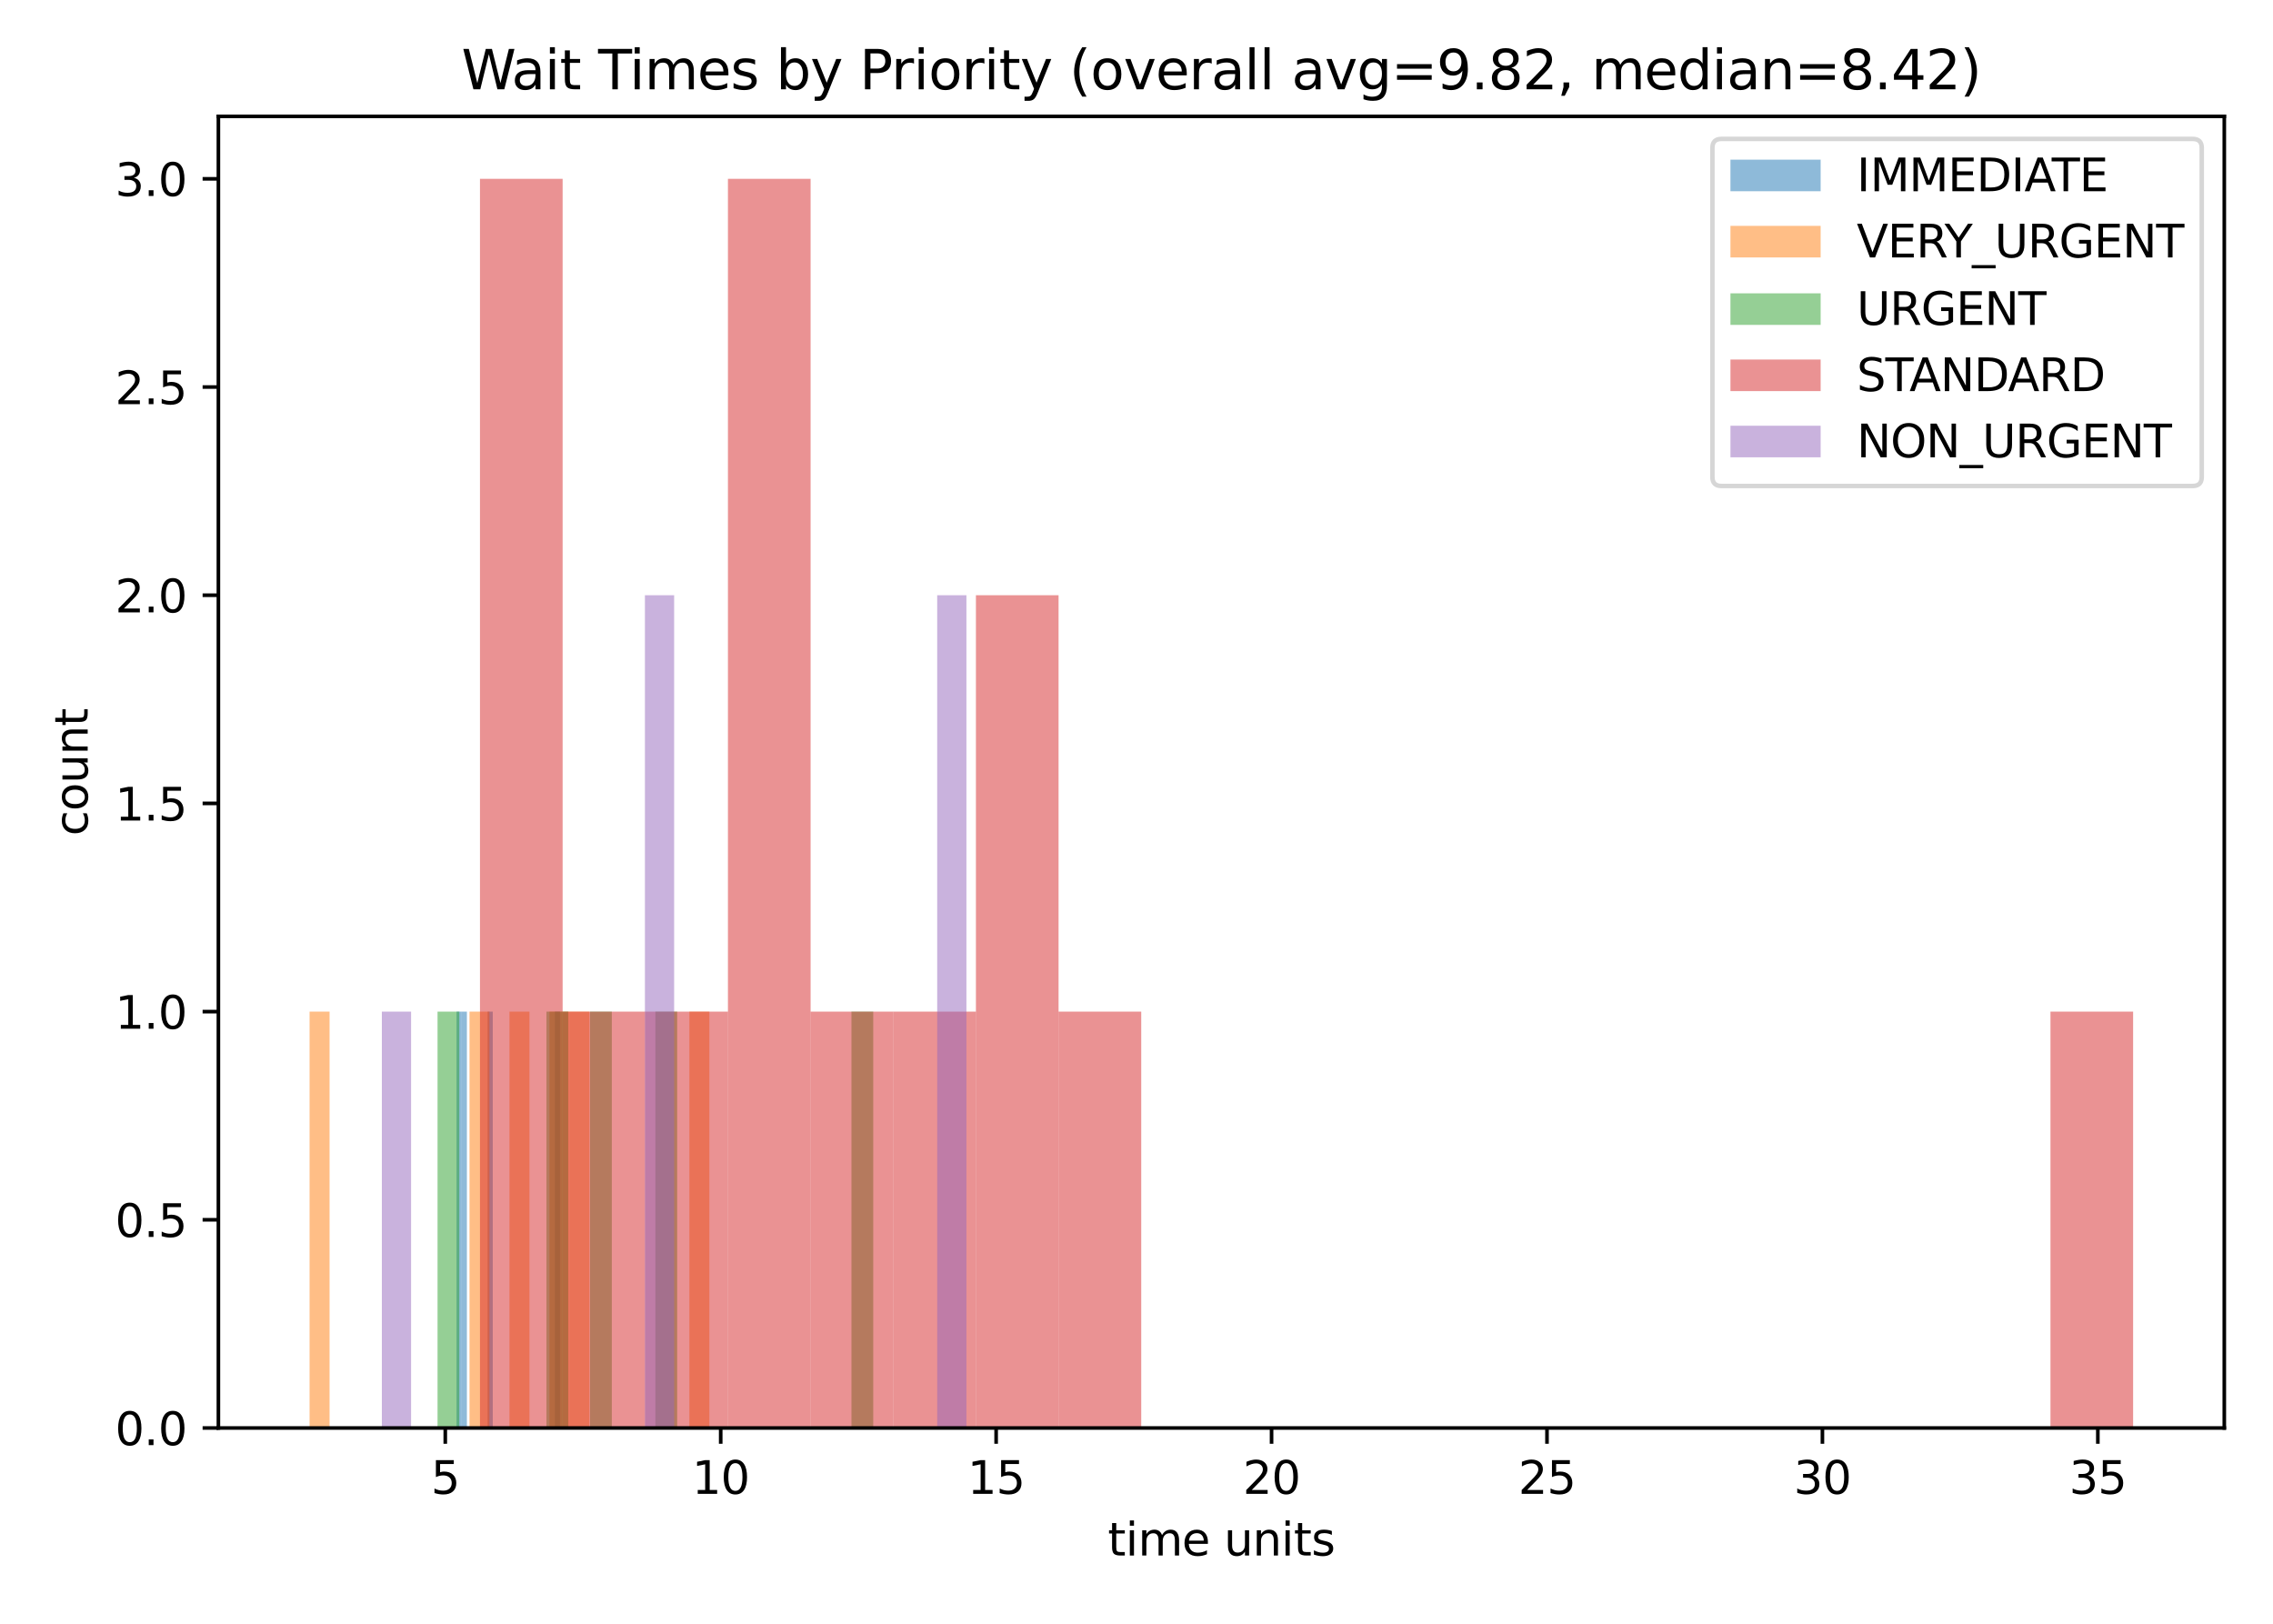 <?xml version="1.0" encoding="utf-8" standalone="no"?>
<!DOCTYPE svg PUBLIC "-//W3C//DTD SVG 1.1//EN"
  "http://www.w3.org/Graphics/SVG/1.1/DTD/svg11.dtd">
<svg xmlns:xlink="http://www.w3.org/1999/xlink" width="504pt" height="360pt" viewBox="0 0 504 360" xmlns="http://www.w3.org/2000/svg" version="1.1">
 <defs>
  <style type="text/css">*{stroke-linejoin: round; stroke-linecap: butt}</style>
 </defs>
 <g id="figure_1">
  <g id="patch_1">
   <path d="M 0 360 
L 504 360 
L 504 0 
L 0 0 
z
" style="fill: #ffffff"/>
  </g>
  <g id="axes_1">
   <g id="patch_2">
    <path d="M 48.425 316.6 
L 493.2 316.6 
L 493.2 25.8 
L 48.425 25.8 
z
" style="fill: #ffffff"/>
   </g>
   <g id="patch_3">
    <path d="M 101.232 316.6 
L 102.38 316.6 
L 102.38 224.283 
L 101.232 224.283 
z
" clip-path="url(#pf1c97cd53a)" style="fill: #1f77b4; opacity: 0.5"/>
   </g>
   <g id="patch_4">
    <path d="M 102.38 316.6 
L 103.527 316.6 
L 103.527 224.283 
L 102.38 224.283 
z
" clip-path="url(#pf1c97cd53a)" style="fill: #1f77b4; opacity: 0.5"/>
   </g>
   <g id="patch_5">
    <path d="M 103.527 316.6 
L 104.674 316.6 
L 104.674 316.6 
L 103.527 316.6 
z
" clip-path="url(#pf1c97cd53a)" style="fill: #1f77b4; opacity: 0.5"/>
   </g>
   <g id="patch_6">
    <path d="M 104.674 316.6 
L 105.821 316.6 
L 105.821 316.6 
L 104.674 316.6 
z
" clip-path="url(#pf1c97cd53a)" style="fill: #1f77b4; opacity: 0.5"/>
   </g>
   <g id="patch_7">
    <path d="M 105.821 316.6 
L 106.969 316.6 
L 106.969 316.6 
L 105.821 316.6 
z
" clip-path="url(#pf1c97cd53a)" style="fill: #1f77b4; opacity: 0.5"/>
   </g>
   <g id="patch_8">
    <path d="M 106.969 316.6 
L 108.116 316.6 
L 108.116 316.6 
L 106.969 316.6 
z
" clip-path="url(#pf1c97cd53a)" style="fill: #1f77b4; opacity: 0.5"/>
   </g>
   <g id="patch_9">
    <path d="M 108.116 316.6 
L 109.263 316.6 
L 109.263 224.283 
L 108.116 224.283 
z
" clip-path="url(#pf1c97cd53a)" style="fill: #1f77b4; opacity: 0.5"/>
   </g>
   <g id="patch_10">
    <path d="M 109.263 316.6 
L 110.41 316.6 
L 110.41 316.6 
L 109.263 316.6 
z
" clip-path="url(#pf1c97cd53a)" style="fill: #1f77b4; opacity: 0.5"/>
   </g>
   <g id="patch_11">
    <path d="M 110.41 316.6 
L 111.557 316.6 
L 111.557 316.6 
L 110.41 316.6 
z
" clip-path="url(#pf1c97cd53a)" style="fill: #1f77b4; opacity: 0.5"/>
   </g>
   <g id="patch_12">
    <path d="M 111.557 316.6 
L 112.705 316.6 
L 112.705 316.6 
L 111.557 316.6 
z
" clip-path="url(#pf1c97cd53a)" style="fill: #1f77b4; opacity: 0.5"/>
   </g>
   <g id="patch_13">
    <path d="M 112.705 316.6 
L 113.852 316.6 
L 113.852 316.6 
L 112.705 316.6 
z
" clip-path="url(#pf1c97cd53a)" style="fill: #1f77b4; opacity: 0.5"/>
   </g>
   <g id="patch_14">
    <path d="M 113.852 316.6 
L 114.999 316.6 
L 114.999 316.6 
L 113.852 316.6 
z
" clip-path="url(#pf1c97cd53a)" style="fill: #1f77b4; opacity: 0.5"/>
   </g>
   <g id="patch_15">
    <path d="M 114.999 316.6 
L 116.146 316.6 
L 116.146 316.6 
L 114.999 316.6 
z
" clip-path="url(#pf1c97cd53a)" style="fill: #1f77b4; opacity: 0.5"/>
   </g>
   <g id="patch_16">
    <path d="M 116.146 316.6 
L 117.293 316.6 
L 117.293 316.6 
L 116.146 316.6 
z
" clip-path="url(#pf1c97cd53a)" style="fill: #1f77b4; opacity: 0.5"/>
   </g>
   <g id="patch_17">
    <path d="M 117.293 316.6 
L 118.441 316.6 
L 118.441 316.6 
L 117.293 316.6 
z
" clip-path="url(#pf1c97cd53a)" style="fill: #1f77b4; opacity: 0.5"/>
   </g>
   <g id="patch_18">
    <path d="M 118.441 316.6 
L 119.588 316.6 
L 119.588 316.6 
L 118.441 316.6 
z
" clip-path="url(#pf1c97cd53a)" style="fill: #1f77b4; opacity: 0.5"/>
   </g>
   <g id="patch_19">
    <path d="M 119.588 316.6 
L 120.735 316.6 
L 120.735 316.6 
L 119.588 316.6 
z
" clip-path="url(#pf1c97cd53a)" style="fill: #1f77b4; opacity: 0.5"/>
   </g>
   <g id="patch_20">
    <path d="M 120.735 316.6 
L 121.882 316.6 
L 121.882 316.6 
L 120.735 316.6 
z
" clip-path="url(#pf1c97cd53a)" style="fill: #1f77b4; opacity: 0.5"/>
   </g>
   <g id="patch_21">
    <path d="M 121.882 316.6 
L 123.03 316.6 
L 123.03 316.6 
L 121.882 316.6 
z
" clip-path="url(#pf1c97cd53a)" style="fill: #1f77b4; opacity: 0.5"/>
   </g>
   <g id="patch_22">
    <path d="M 123.03 316.6 
L 124.177 316.6 
L 124.177 224.283 
L 123.03 224.283 
z
" clip-path="url(#pf1c97cd53a)" style="fill: #1f77b4; opacity: 0.5"/>
   </g>
   <g id="patch_23">
    <path d="M 68.642 316.6 
L 73.075 316.6 
L 73.075 224.283 
L 68.642 224.283 
z
" clip-path="url(#pf1c97cd53a)" style="fill: #ff7f0e; opacity: 0.5"/>
   </g>
   <g id="patch_24">
    <path d="M 73.075 316.6 
L 77.507 316.6 
L 77.507 316.6 
L 73.075 316.6 
z
" clip-path="url(#pf1c97cd53a)" style="fill: #ff7f0e; opacity: 0.5"/>
   </g>
   <g id="patch_25">
    <path d="M 77.507 316.6 
L 81.94 316.6 
L 81.94 316.6 
L 77.507 316.6 
z
" clip-path="url(#pf1c97cd53a)" style="fill: #ff7f0e; opacity: 0.5"/>
   </g>
   <g id="patch_26">
    <path d="M 81.94 316.6 
L 86.372 316.6 
L 86.372 316.6 
L 81.94 316.6 
z
" clip-path="url(#pf1c97cd53a)" style="fill: #ff7f0e; opacity: 0.5"/>
   </g>
   <g id="patch_27">
    <path d="M 86.372 316.6 
L 90.805 316.6 
L 90.805 316.6 
L 86.372 316.6 
z
" clip-path="url(#pf1c97cd53a)" style="fill: #ff7f0e; opacity: 0.5"/>
   </g>
   <g id="patch_28">
    <path d="M 90.805 316.6 
L 95.237 316.6 
L 95.237 316.6 
L 90.805 316.6 
z
" clip-path="url(#pf1c97cd53a)" style="fill: #ff7f0e; opacity: 0.5"/>
   </g>
   <g id="patch_29">
    <path d="M 95.237 316.6 
L 99.67 316.6 
L 99.67 316.6 
L 95.237 316.6 
z
" clip-path="url(#pf1c97cd53a)" style="fill: #ff7f0e; opacity: 0.5"/>
   </g>
   <g id="patch_30">
    <path d="M 99.67 316.6 
L 104.102 316.6 
L 104.102 316.6 
L 99.67 316.6 
z
" clip-path="url(#pf1c97cd53a)" style="fill: #ff7f0e; opacity: 0.5"/>
   </g>
   <g id="patch_31">
    <path d="M 104.102 316.6 
L 108.534 316.6 
L 108.534 224.283 
L 104.102 224.283 
z
" clip-path="url(#pf1c97cd53a)" style="fill: #ff7f0e; opacity: 0.5"/>
   </g>
   <g id="patch_32">
    <path d="M 108.534 316.6 
L 112.967 316.6 
L 112.967 316.6 
L 108.534 316.6 
z
" clip-path="url(#pf1c97cd53a)" style="fill: #ff7f0e; opacity: 0.5"/>
   </g>
   <g id="patch_33">
    <path d="M 112.967 316.6 
L 117.399 316.6 
L 117.399 224.283 
L 112.967 224.283 
z
" clip-path="url(#pf1c97cd53a)" style="fill: #ff7f0e; opacity: 0.5"/>
   </g>
   <g id="patch_34">
    <path d="M 117.399 316.6 
L 121.832 316.6 
L 121.832 316.6 
L 117.399 316.6 
z
" clip-path="url(#pf1c97cd53a)" style="fill: #ff7f0e; opacity: 0.5"/>
   </g>
   <g id="patch_35">
    <path d="M 121.832 316.6 
L 126.264 316.6 
L 126.264 224.283 
L 121.832 224.283 
z
" clip-path="url(#pf1c97cd53a)" style="fill: #ff7f0e; opacity: 0.5"/>
   </g>
   <g id="patch_36">
    <path d="M 126.264 316.6 
L 130.697 316.6 
L 130.697 224.283 
L 126.264 224.283 
z
" clip-path="url(#pf1c97cd53a)" style="fill: #ff7f0e; opacity: 0.5"/>
   </g>
   <g id="patch_37">
    <path d="M 130.697 316.6 
L 135.129 316.6 
L 135.129 316.6 
L 130.697 316.6 
z
" clip-path="url(#pf1c97cd53a)" style="fill: #ff7f0e; opacity: 0.5"/>
   </g>
   <g id="patch_38">
    <path d="M 135.129 316.6 
L 139.562 316.6 
L 139.562 316.6 
L 135.129 316.6 
z
" clip-path="url(#pf1c97cd53a)" style="fill: #ff7f0e; opacity: 0.5"/>
   </g>
   <g id="patch_39">
    <path d="M 139.562 316.6 
L 143.994 316.6 
L 143.994 316.6 
L 139.562 316.6 
z
" clip-path="url(#pf1c97cd53a)" style="fill: #ff7f0e; opacity: 0.5"/>
   </g>
   <g id="patch_40">
    <path d="M 143.994 316.6 
L 148.427 316.6 
L 148.427 316.6 
L 143.994 316.6 
z
" clip-path="url(#pf1c97cd53a)" style="fill: #ff7f0e; opacity: 0.5"/>
   </g>
   <g id="patch_41">
    <path d="M 148.427 316.6 
L 152.859 316.6 
L 152.859 316.6 
L 148.427 316.6 
z
" clip-path="url(#pf1c97cd53a)" style="fill: #ff7f0e; opacity: 0.5"/>
   </g>
   <g id="patch_42">
    <path d="M 152.859 316.6 
L 157.292 316.6 
L 157.292 224.283 
L 152.859 224.283 
z
" clip-path="url(#pf1c97cd53a)" style="fill: #ff7f0e; opacity: 0.5"/>
   </g>
   <g id="patch_43">
    <path d="M 97.017 316.6 
L 101.847 316.6 
L 101.847 224.283 
L 97.017 224.283 
z
" clip-path="url(#pf1c97cd53a)" style="fill: #2ca02c; opacity: 0.5"/>
   </g>
   <g id="patch_44">
    <path d="M 101.847 316.6 
L 106.678 316.6 
L 106.678 316.6 
L 101.847 316.6 
z
" clip-path="url(#pf1c97cd53a)" style="fill: #2ca02c; opacity: 0.5"/>
   </g>
   <g id="patch_45">
    <path d="M 106.678 316.6 
L 111.508 316.6 
L 111.508 316.6 
L 106.678 316.6 
z
" clip-path="url(#pf1c97cd53a)" style="fill: #2ca02c; opacity: 0.5"/>
   </g>
   <g id="patch_46">
    <path d="M 111.508 316.6 
L 116.338 316.6 
L 116.338 316.6 
L 111.508 316.6 
z
" clip-path="url(#pf1c97cd53a)" style="fill: #2ca02c; opacity: 0.5"/>
   </g>
   <g id="patch_47">
    <path d="M 116.338 316.6 
L 121.169 316.6 
L 121.169 316.6 
L 116.338 316.6 
z
" clip-path="url(#pf1c97cd53a)" style="fill: #2ca02c; opacity: 0.5"/>
   </g>
   <g id="patch_48">
    <path d="M 121.169 316.6 
L 125.999 316.6 
L 125.999 224.283 
L 121.169 224.283 
z
" clip-path="url(#pf1c97cd53a)" style="fill: #2ca02c; opacity: 0.5"/>
   </g>
   <g id="patch_49">
    <path d="M 125.999 316.6 
L 130.829 316.6 
L 130.829 316.6 
L 125.999 316.6 
z
" clip-path="url(#pf1c97cd53a)" style="fill: #2ca02c; opacity: 0.5"/>
   </g>
   <g id="patch_50">
    <path d="M 130.829 316.6 
L 135.66 316.6 
L 135.66 224.283 
L 130.829 224.283 
z
" clip-path="url(#pf1c97cd53a)" style="fill: #2ca02c; opacity: 0.5"/>
   </g>
   <g id="patch_51">
    <path d="M 135.66 316.6 
L 140.49 316.6 
L 140.49 316.6 
L 135.66 316.6 
z
" clip-path="url(#pf1c97cd53a)" style="fill: #2ca02c; opacity: 0.5"/>
   </g>
   <g id="patch_52">
    <path d="M 140.49 316.6 
L 145.32 316.6 
L 145.32 316.6 
L 140.49 316.6 
z
" clip-path="url(#pf1c97cd53a)" style="fill: #2ca02c; opacity: 0.5"/>
   </g>
   <g id="patch_53">
    <path d="M 145.32 316.6 
L 150.151 316.6 
L 150.151 224.283 
L 145.32 224.283 
z
" clip-path="url(#pf1c97cd53a)" style="fill: #2ca02c; opacity: 0.5"/>
   </g>
   <g id="patch_54">
    <path d="M 150.151 316.6 
L 154.981 316.6 
L 154.981 316.6 
L 150.151 316.6 
z
" clip-path="url(#pf1c97cd53a)" style="fill: #2ca02c; opacity: 0.5"/>
   </g>
   <g id="patch_55">
    <path d="M 154.981 316.6 
L 159.811 316.6 
L 159.811 316.6 
L 154.981 316.6 
z
" clip-path="url(#pf1c97cd53a)" style="fill: #2ca02c; opacity: 0.5"/>
   </g>
   <g id="patch_56">
    <path d="M 159.811 316.6 
L 164.641 316.6 
L 164.641 316.6 
L 159.811 316.6 
z
" clip-path="url(#pf1c97cd53a)" style="fill: #2ca02c; opacity: 0.5"/>
   </g>
   <g id="patch_57">
    <path d="M 164.641 316.6 
L 169.472 316.6 
L 169.472 316.6 
L 164.641 316.6 
z
" clip-path="url(#pf1c97cd53a)" style="fill: #2ca02c; opacity: 0.5"/>
   </g>
   <g id="patch_58">
    <path d="M 169.472 316.6 
L 174.302 316.6 
L 174.302 316.6 
L 169.472 316.6 
z
" clip-path="url(#pf1c97cd53a)" style="fill: #2ca02c; opacity: 0.5"/>
   </g>
   <g id="patch_59">
    <path d="M 174.302 316.6 
L 179.132 316.6 
L 179.132 316.6 
L 174.302 316.6 
z
" clip-path="url(#pf1c97cd53a)" style="fill: #2ca02c; opacity: 0.5"/>
   </g>
   <g id="patch_60">
    <path d="M 179.132 316.6 
L 183.963 316.6 
L 183.963 316.6 
L 179.132 316.6 
z
" clip-path="url(#pf1c97cd53a)" style="fill: #2ca02c; opacity: 0.5"/>
   </g>
   <g id="patch_61">
    <path d="M 183.963 316.6 
L 188.793 316.6 
L 188.793 316.6 
L 183.963 316.6 
z
" clip-path="url(#pf1c97cd53a)" style="fill: #2ca02c; opacity: 0.5"/>
   </g>
   <g id="patch_62">
    <path d="M 188.793 316.6 
L 193.623 316.6 
L 193.623 224.283 
L 188.793 224.283 
z
" clip-path="url(#pf1c97cd53a)" style="fill: #2ca02c; opacity: 0.5"/>
   </g>
   <g id="patch_63">
    <path d="M 106.427 316.6 
L 124.754 316.6 
L 124.754 39.648 
L 106.427 39.648 
z
" clip-path="url(#pf1c97cd53a)" style="fill: #d62728; opacity: 0.5"/>
   </g>
   <g id="patch_64">
    <path d="M 124.754 316.6 
L 143.082 316.6 
L 143.082 224.283 
L 124.754 224.283 
z
" clip-path="url(#pf1c97cd53a)" style="fill: #d62728; opacity: 0.5"/>
   </g>
   <g id="patch_65">
    <path d="M 143.082 316.6 
L 161.41 316.6 
L 161.41 224.283 
L 143.082 224.283 
z
" clip-path="url(#pf1c97cd53a)" style="fill: #d62728; opacity: 0.5"/>
   </g>
   <g id="patch_66">
    <path d="M 161.41 316.6 
L 179.738 316.6 
L 179.738 39.648 
L 161.41 39.648 
z
" clip-path="url(#pf1c97cd53a)" style="fill: #d62728; opacity: 0.5"/>
   </g>
   <g id="patch_67">
    <path d="M 179.738 316.6 
L 198.066 316.6 
L 198.066 224.283 
L 179.738 224.283 
z
" clip-path="url(#pf1c97cd53a)" style="fill: #d62728; opacity: 0.5"/>
   </g>
   <g id="patch_68">
    <path d="M 198.066 316.6 
L 216.393 316.6 
L 216.393 224.283 
L 198.066 224.283 
z
" clip-path="url(#pf1c97cd53a)" style="fill: #d62728; opacity: 0.5"/>
   </g>
   <g id="patch_69">
    <path d="M 216.393 316.6 
L 234.721 316.6 
L 234.721 131.965 
L 216.393 131.965 
z
" clip-path="url(#pf1c97cd53a)" style="fill: #d62728; opacity: 0.5"/>
   </g>
   <g id="patch_70">
    <path d="M 234.721 316.6 
L 253.049 316.6 
L 253.049 224.283 
L 234.721 224.283 
z
" clip-path="url(#pf1c97cd53a)" style="fill: #d62728; opacity: 0.5"/>
   </g>
   <g id="patch_71">
    <path d="M 253.049 316.6 
L 271.377 316.6 
L 271.377 316.6 
L 253.049 316.6 
z
" clip-path="url(#pf1c97cd53a)" style="fill: #d62728; opacity: 0.5"/>
   </g>
   <g id="patch_72">
    <path d="M 271.377 316.6 
L 289.705 316.6 
L 289.705 316.6 
L 271.377 316.6 
z
" clip-path="url(#pf1c97cd53a)" style="fill: #d62728; opacity: 0.5"/>
   </g>
   <g id="patch_73">
    <path d="M 289.705 316.6 
L 308.033 316.6 
L 308.033 316.6 
L 289.705 316.6 
z
" clip-path="url(#pf1c97cd53a)" style="fill: #d62728; opacity: 0.5"/>
   </g>
   <g id="patch_74">
    <path d="M 308.033 316.6 
L 326.36 316.6 
L 326.36 316.6 
L 308.033 316.6 
z
" clip-path="url(#pf1c97cd53a)" style="fill: #d62728; opacity: 0.5"/>
   </g>
   <g id="patch_75">
    <path d="M 326.36 316.6 
L 344.688 316.6 
L 344.688 316.6 
L 326.36 316.6 
z
" clip-path="url(#pf1c97cd53a)" style="fill: #d62728; opacity: 0.5"/>
   </g>
   <g id="patch_76">
    <path d="M 344.688 316.6 
L 363.016 316.6 
L 363.016 316.6 
L 344.688 316.6 
z
" clip-path="url(#pf1c97cd53a)" style="fill: #d62728; opacity: 0.5"/>
   </g>
   <g id="patch_77">
    <path d="M 363.016 316.6 
L 381.344 316.6 
L 381.344 316.6 
L 363.016 316.6 
z
" clip-path="url(#pf1c97cd53a)" style="fill: #d62728; opacity: 0.5"/>
   </g>
   <g id="patch_78">
    <path d="M 381.344 316.6 
L 399.672 316.6 
L 399.672 316.6 
L 381.344 316.6 
z
" clip-path="url(#pf1c97cd53a)" style="fill: #d62728; opacity: 0.5"/>
   </g>
   <g id="patch_79">
    <path d="M 399.672 316.6 
L 417.999 316.6 
L 417.999 316.6 
L 399.672 316.6 
z
" clip-path="url(#pf1c97cd53a)" style="fill: #d62728; opacity: 0.5"/>
   </g>
   <g id="patch_80">
    <path d="M 417.999 316.6 
L 436.327 316.6 
L 436.327 316.6 
L 417.999 316.6 
z
" clip-path="url(#pf1c97cd53a)" style="fill: #d62728; opacity: 0.5"/>
   </g>
   <g id="patch_81">
    <path d="M 436.327 316.6 
L 454.655 316.6 
L 454.655 316.6 
L 436.327 316.6 
z
" clip-path="url(#pf1c97cd53a)" style="fill: #d62728; opacity: 0.5"/>
   </g>
   <g id="patch_82">
    <path d="M 454.655 316.6 
L 472.983 316.6 
L 472.983 224.283 
L 454.655 224.283 
z
" clip-path="url(#pf1c97cd53a)" style="fill: #d62728; opacity: 0.5"/>
   </g>
   <g id="patch_83">
    <path d="M 84.669 316.6 
L 91.15 316.6 
L 91.15 224.283 
L 84.669 224.283 
z
" clip-path="url(#pf1c97cd53a)" style="fill: #9467bd; opacity: 0.5"/>
   </g>
   <g id="patch_84">
    <path d="M 91.15 316.6 
L 97.631 316.6 
L 97.631 316.6 
L 91.15 316.6 
z
" clip-path="url(#pf1c97cd53a)" style="fill: #9467bd; opacity: 0.5"/>
   </g>
   <g id="patch_85">
    <path d="M 97.631 316.6 
L 104.112 316.6 
L 104.112 316.6 
L 97.631 316.6 
z
" clip-path="url(#pf1c97cd53a)" style="fill: #9467bd; opacity: 0.5"/>
   </g>
   <g id="patch_86">
    <path d="M 104.112 316.6 
L 110.593 316.6 
L 110.593 316.6 
L 104.112 316.6 
z
" clip-path="url(#pf1c97cd53a)" style="fill: #9467bd; opacity: 0.5"/>
   </g>
   <g id="patch_87">
    <path d="M 110.593 316.6 
L 117.074 316.6 
L 117.074 316.6 
L 110.593 316.6 
z
" clip-path="url(#pf1c97cd53a)" style="fill: #9467bd; opacity: 0.5"/>
   </g>
   <g id="patch_88">
    <path d="M 117.074 316.6 
L 123.555 316.6 
L 123.555 316.6 
L 117.074 316.6 
z
" clip-path="url(#pf1c97cd53a)" style="fill: #9467bd; opacity: 0.5"/>
   </g>
   <g id="patch_89">
    <path d="M 123.555 316.6 
L 130.036 316.6 
L 130.036 316.6 
L 123.555 316.6 
z
" clip-path="url(#pf1c97cd53a)" style="fill: #9467bd; opacity: 0.5"/>
   </g>
   <g id="patch_90">
    <path d="M 130.036 316.6 
L 136.517 316.6 
L 136.517 316.6 
L 130.036 316.6 
z
" clip-path="url(#pf1c97cd53a)" style="fill: #9467bd; opacity: 0.5"/>
   </g>
   <g id="patch_91">
    <path d="M 136.517 316.6 
L 142.998 316.6 
L 142.998 316.6 
L 136.517 316.6 
z
" clip-path="url(#pf1c97cd53a)" style="fill: #9467bd; opacity: 0.5"/>
   </g>
   <g id="patch_92">
    <path d="M 142.998 316.6 
L 149.479 316.6 
L 149.479 131.965 
L 142.998 131.965 
z
" clip-path="url(#pf1c97cd53a)" style="fill: #9467bd; opacity: 0.5"/>
   </g>
   <g id="patch_93">
    <path d="M 149.479 316.6 
L 155.96 316.6 
L 155.96 316.6 
L 149.479 316.6 
z
" clip-path="url(#pf1c97cd53a)" style="fill: #9467bd; opacity: 0.5"/>
   </g>
   <g id="patch_94">
    <path d="M 155.96 316.6 
L 162.441 316.6 
L 162.441 316.6 
L 155.96 316.6 
z
" clip-path="url(#pf1c97cd53a)" style="fill: #9467bd; opacity: 0.5"/>
   </g>
   <g id="patch_95">
    <path d="M 162.441 316.6 
L 168.922 316.6 
L 168.922 316.6 
L 162.441 316.6 
z
" clip-path="url(#pf1c97cd53a)" style="fill: #9467bd; opacity: 0.5"/>
   </g>
   <g id="patch_96">
    <path d="M 168.922 316.6 
L 175.403 316.6 
L 175.403 316.6 
L 168.922 316.6 
z
" clip-path="url(#pf1c97cd53a)" style="fill: #9467bd; opacity: 0.5"/>
   </g>
   <g id="patch_97">
    <path d="M 175.403 316.6 
L 181.884 316.6 
L 181.884 316.6 
L 175.403 316.6 
z
" clip-path="url(#pf1c97cd53a)" style="fill: #9467bd; opacity: 0.5"/>
   </g>
   <g id="patch_98">
    <path d="M 181.884 316.6 
L 188.365 316.6 
L 188.365 316.6 
L 181.884 316.6 
z
" clip-path="url(#pf1c97cd53a)" style="fill: #9467bd; opacity: 0.5"/>
   </g>
   <g id="patch_99">
    <path d="M 188.365 316.6 
L 194.845 316.6 
L 194.845 316.6 
L 188.365 316.6 
z
" clip-path="url(#pf1c97cd53a)" style="fill: #9467bd; opacity: 0.5"/>
   </g>
   <g id="patch_100">
    <path d="M 194.845 316.6 
L 201.326 316.6 
L 201.326 316.6 
L 194.845 316.6 
z
" clip-path="url(#pf1c97cd53a)" style="fill: #9467bd; opacity: 0.5"/>
   </g>
   <g id="patch_101">
    <path d="M 201.326 316.6 
L 207.807 316.6 
L 207.807 316.6 
L 201.326 316.6 
z
" clip-path="url(#pf1c97cd53a)" style="fill: #9467bd; opacity: 0.5"/>
   </g>
   <g id="patch_102">
    <path d="M 207.807 316.6 
L 214.288 316.6 
L 214.288 131.965 
L 207.807 131.965 
z
" clip-path="url(#pf1c97cd53a)" style="fill: #9467bd; opacity: 0.5"/>
   </g>
   <g id="matplotlib.axis_1">
    <g id="xtick_1">
     <g id="line2d_1">
      <defs>
       <path id="m7fae8b0734" d="M 0 0 
L 0 3.5 
" style="stroke: #000000; stroke-width: 0.8"/>
      </defs>
      <g>
       <use xlink:href="#m7fae8b0734" x="98.733" y="316.6" style="stroke: #000000; stroke-width: 0.8"/>
      </g>
     </g>
     <g id="text_1">
      <!-- 5 -->
      <g transform="translate(95.552 331.198) scale(0.1 -0.1)">
       <defs>
        <path id="DejaVuSans-35" d="M 691 4666 
L 3169 4666 
L 3169 4134 
L 1269 4134 
L 1269 2991 
Q 1406 3038 1543 3061 
Q 1681 3084 1819 3084 
Q 2600 3084 3056 2656 
Q 3513 2228 3513 1497 
Q 3513 744 3044 326 
Q 2575 -91 1722 -91 
Q 1428 -91 1123 -41 
Q 819 9 494 109 
L 494 744 
Q 775 591 1075 516 
Q 1375 441 1709 441 
Q 2250 441 2565 725 
Q 2881 1009 2881 1497 
Q 2881 1984 2565 2268 
Q 2250 2553 1709 2553 
Q 1456 2553 1204 2497 
Q 953 2441 691 2322 
L 691 4666 
z
" transform="scale(0.016)"/>
       </defs>
       <use xlink:href="#DejaVuSans-35"/>
      </g>
     </g>
    </g>
    <g id="xtick_2">
     <g id="line2d_2">
      <g>
       <use xlink:href="#m7fae8b0734" x="159.805" y="316.6" style="stroke: #000000; stroke-width: 0.8"/>
      </g>
     </g>
     <g id="text_2">
      <!-- 10 -->
      <g transform="translate(153.442 331.198) scale(0.1 -0.1)">
       <defs>
        <path id="DejaVuSans-31" d="M 794 531 
L 1825 531 
L 1825 4091 
L 703 3866 
L 703 4441 
L 1819 4666 
L 2450 4666 
L 2450 531 
L 3481 531 
L 3481 0 
L 794 0 
L 794 531 
z
" transform="scale(0.016)"/>
        <path id="DejaVuSans-30" d="M 2034 4250 
Q 1547 4250 1301 3770 
Q 1056 3291 1056 2328 
Q 1056 1369 1301 889 
Q 1547 409 2034 409 
Q 2525 409 2770 889 
Q 3016 1369 3016 2328 
Q 3016 3291 2770 3770 
Q 2525 4250 2034 4250 
z
M 2034 4750 
Q 2819 4750 3233 4129 
Q 3647 3509 3647 2328 
Q 3647 1150 3233 529 
Q 2819 -91 2034 -91 
Q 1250 -91 836 529 
Q 422 1150 422 2328 
Q 422 3509 836 4129 
Q 1250 4750 2034 4750 
z
" transform="scale(0.016)"/>
       </defs>
       <use xlink:href="#DejaVuSans-31"/>
       <use xlink:href="#DejaVuSans-30" x="63.623"/>
      </g>
     </g>
    </g>
    <g id="xtick_3">
     <g id="line2d_3">
      <g>
       <use xlink:href="#m7fae8b0734" x="220.876" y="316.6" style="stroke: #000000; stroke-width: 0.8"/>
      </g>
     </g>
     <g id="text_3">
      <!-- 15 -->
      <g transform="translate(214.514 331.198) scale(0.1 -0.1)">
       <use xlink:href="#DejaVuSans-31"/>
       <use xlink:href="#DejaVuSans-35" x="63.623"/>
      </g>
     </g>
    </g>
    <g id="xtick_4">
     <g id="line2d_4">
      <g>
       <use xlink:href="#m7fae8b0734" x="281.948" y="316.6" style="stroke: #000000; stroke-width: 0.8"/>
      </g>
     </g>
     <g id="text_4">
      <!-- 20 -->
      <g transform="translate(275.585 331.198) scale(0.1 -0.1)">
       <defs>
        <path id="DejaVuSans-32" d="M 1228 531 
L 3431 531 
L 3431 0 
L 469 0 
L 469 531 
Q 828 903 1448 1529 
Q 2069 2156 2228 2338 
Q 2531 2678 2651 2914 
Q 2772 3150 2772 3378 
Q 2772 3750 2511 3984 
Q 2250 4219 1831 4219 
Q 1534 4219 1204 4116 
Q 875 4013 500 3803 
L 500 4441 
Q 881 4594 1212 4672 
Q 1544 4750 1819 4750 
Q 2544 4750 2975 4387 
Q 3406 4025 3406 3419 
Q 3406 3131 3298 2873 
Q 3191 2616 2906 2266 
Q 2828 2175 2409 1742 
Q 1991 1309 1228 531 
z
" transform="scale(0.016)"/>
       </defs>
       <use xlink:href="#DejaVuSans-32"/>
       <use xlink:href="#DejaVuSans-30" x="63.623"/>
      </g>
     </g>
    </g>
    <g id="xtick_5">
     <g id="line2d_5">
      <g>
       <use xlink:href="#m7fae8b0734" x="343.019" y="316.6" style="stroke: #000000; stroke-width: 0.8"/>
      </g>
     </g>
     <g id="text_5">
      <!-- 25 -->
      <g transform="translate(336.657 331.198) scale(0.1 -0.1)">
       <use xlink:href="#DejaVuSans-32"/>
       <use xlink:href="#DejaVuSans-35" x="63.623"/>
      </g>
     </g>
    </g>
    <g id="xtick_6">
     <g id="line2d_6">
      <g>
       <use xlink:href="#m7fae8b0734" x="404.091" y="316.6" style="stroke: #000000; stroke-width: 0.8"/>
      </g>
     </g>
     <g id="text_6">
      <!-- 30 -->
      <g transform="translate(397.728 331.198) scale(0.1 -0.1)">
       <defs>
        <path id="DejaVuSans-33" d="M 2597 2516 
Q 3050 2419 3304 2112 
Q 3559 1806 3559 1356 
Q 3559 666 3084 287 
Q 2609 -91 1734 -91 
Q 1441 -91 1130 -33 
Q 819 25 488 141 
L 488 750 
Q 750 597 1062 519 
Q 1375 441 1716 441 
Q 2309 441 2620 675 
Q 2931 909 2931 1356 
Q 2931 1769 2642 2001 
Q 2353 2234 1838 2234 
L 1294 2234 
L 1294 2753 
L 1863 2753 
Q 2328 2753 2575 2939 
Q 2822 3125 2822 3475 
Q 2822 3834 2567 4026 
Q 2313 4219 1838 4219 
Q 1578 4219 1281 4162 
Q 984 4106 628 3988 
L 628 4550 
Q 988 4650 1302 4700 
Q 1616 4750 1894 4750 
Q 2613 4750 3031 4423 
Q 3450 4097 3450 3541 
Q 3450 3153 3228 2886 
Q 3006 2619 2597 2516 
z
" transform="scale(0.016)"/>
       </defs>
       <use xlink:href="#DejaVuSans-33"/>
       <use xlink:href="#DejaVuSans-30" x="63.623"/>
      </g>
     </g>
    </g>
    <g id="xtick_7">
     <g id="line2d_7">
      <g>
       <use xlink:href="#m7fae8b0734" x="465.162" y="316.6" style="stroke: #000000; stroke-width: 0.8"/>
      </g>
     </g>
     <g id="text_7">
      <!-- 35 -->
      <g transform="translate(458.8 331.198) scale(0.1 -0.1)">
       <use xlink:href="#DejaVuSans-33"/>
       <use xlink:href="#DejaVuSans-35" x="63.623"/>
      </g>
     </g>
    </g>
    <g id="text_8">
     <!-- time units -->
     <g transform="translate(245.636 344.877) scale(0.1 -0.1)">
      <defs>
       <path id="DejaVuSans-74" d="M 1172 4494 
L 1172 3500 
L 2356 3500 
L 2356 3053 
L 1172 3053 
L 1172 1153 
Q 1172 725 1289 603 
Q 1406 481 1766 481 
L 2356 481 
L 2356 0 
L 1766 0 
Q 1100 0 847 248 
Q 594 497 594 1153 
L 594 3053 
L 172 3053 
L 172 3500 
L 594 3500 
L 594 4494 
L 1172 4494 
z
" transform="scale(0.016)"/>
       <path id="DejaVuSans-69" d="M 603 3500 
L 1178 3500 
L 1178 0 
L 603 0 
L 603 3500 
z
M 603 4863 
L 1178 4863 
L 1178 4134 
L 603 4134 
L 603 4863 
z
" transform="scale(0.016)"/>
       <path id="DejaVuSans-6d" d="M 3328 2828 
Q 3544 3216 3844 3400 
Q 4144 3584 4550 3584 
Q 5097 3584 5394 3201 
Q 5691 2819 5691 2113 
L 5691 0 
L 5113 0 
L 5113 2094 
Q 5113 2597 4934 2840 
Q 4756 3084 4391 3084 
Q 3944 3084 3684 2787 
Q 3425 2491 3425 1978 
L 3425 0 
L 2847 0 
L 2847 2094 
Q 2847 2600 2669 2842 
Q 2491 3084 2119 3084 
Q 1678 3084 1418 2786 
Q 1159 2488 1159 1978 
L 1159 0 
L 581 0 
L 581 3500 
L 1159 3500 
L 1159 2956 
Q 1356 3278 1631 3431 
Q 1906 3584 2284 3584 
Q 2666 3584 2933 3390 
Q 3200 3197 3328 2828 
z
" transform="scale(0.016)"/>
       <path id="DejaVuSans-65" d="M 3597 1894 
L 3597 1613 
L 953 1613 
Q 991 1019 1311 708 
Q 1631 397 2203 397 
Q 2534 397 2845 478 
Q 3156 559 3463 722 
L 3463 178 
Q 3153 47 2828 -22 
Q 2503 -91 2169 -91 
Q 1331 -91 842 396 
Q 353 884 353 1716 
Q 353 2575 817 3079 
Q 1281 3584 2069 3584 
Q 2775 3584 3186 3129 
Q 3597 2675 3597 1894 
z
M 3022 2063 
Q 3016 2534 2758 2815 
Q 2500 3097 2075 3097 
Q 1594 3097 1305 2825 
Q 1016 2553 972 2059 
L 3022 2063 
z
" transform="scale(0.016)"/>
       <path id="DejaVuSans-20" transform="scale(0.016)"/>
       <path id="DejaVuSans-75" d="M 544 1381 
L 544 3500 
L 1119 3500 
L 1119 1403 
Q 1119 906 1312 657 
Q 1506 409 1894 409 
Q 2359 409 2629 706 
Q 2900 1003 2900 1516 
L 2900 3500 
L 3475 3500 
L 3475 0 
L 2900 0 
L 2900 538 
Q 2691 219 2414 64 
Q 2138 -91 1772 -91 
Q 1169 -91 856 284 
Q 544 659 544 1381 
z
M 1991 3584 
L 1991 3584 
z
" transform="scale(0.016)"/>
       <path id="DejaVuSans-6e" d="M 3513 2113 
L 3513 0 
L 2938 0 
L 2938 2094 
Q 2938 2591 2744 2837 
Q 2550 3084 2163 3084 
Q 1697 3084 1428 2787 
Q 1159 2491 1159 1978 
L 1159 0 
L 581 0 
L 581 3500 
L 1159 3500 
L 1159 2956 
Q 1366 3272 1645 3428 
Q 1925 3584 2291 3584 
Q 2894 3584 3203 3211 
Q 3513 2838 3513 2113 
z
" transform="scale(0.016)"/>
       <path id="DejaVuSans-73" d="M 2834 3397 
L 2834 2853 
Q 2591 2978 2328 3040 
Q 2066 3103 1784 3103 
Q 1356 3103 1142 2972 
Q 928 2841 928 2578 
Q 928 2378 1081 2264 
Q 1234 2150 1697 2047 
L 1894 2003 
Q 2506 1872 2764 1633 
Q 3022 1394 3022 966 
Q 3022 478 2636 193 
Q 2250 -91 1575 -91 
Q 1294 -91 989 -36 
Q 684 19 347 128 
L 347 722 
Q 666 556 975 473 
Q 1284 391 1588 391 
Q 1994 391 2212 530 
Q 2431 669 2431 922 
Q 2431 1156 2273 1281 
Q 2116 1406 1581 1522 
L 1381 1569 
Q 847 1681 609 1914 
Q 372 2147 372 2553 
Q 372 3047 722 3315 
Q 1072 3584 1716 3584 
Q 2034 3584 2315 3537 
Q 2597 3491 2834 3397 
z
" transform="scale(0.016)"/>
      </defs>
      <use xlink:href="#DejaVuSans-74"/>
      <use xlink:href="#DejaVuSans-69" x="39.209"/>
      <use xlink:href="#DejaVuSans-6d" x="66.992"/>
      <use xlink:href="#DejaVuSans-65" x="164.404"/>
      <use xlink:href="#DejaVuSans-20" x="225.928"/>
      <use xlink:href="#DejaVuSans-75" x="257.715"/>
      <use xlink:href="#DejaVuSans-6e" x="321.094"/>
      <use xlink:href="#DejaVuSans-69" x="384.473"/>
      <use xlink:href="#DejaVuSans-74" x="412.256"/>
      <use xlink:href="#DejaVuSans-73" x="451.465"/>
     </g>
    </g>
   </g>
   <g id="matplotlib.axis_2">
    <g id="ytick_1">
     <g id="line2d_8">
      <defs>
       <path id="m68c157ba4b" d="M 0 0 
L -3.5 0 
" style="stroke: #000000; stroke-width: 0.8"/>
      </defs>
      <g>
       <use xlink:href="#m68c157ba4b" x="48.425" y="316.6" style="stroke: #000000; stroke-width: 0.8"/>
      </g>
     </g>
     <g id="text_9">
      <!-- 0.0 -->
      <g transform="translate(25.522 320.399) scale(0.1 -0.1)">
       <defs>
        <path id="DejaVuSans-2e" d="M 684 794 
L 1344 794 
L 1344 0 
L 684 0 
L 684 794 
z
" transform="scale(0.016)"/>
       </defs>
       <use xlink:href="#DejaVuSans-30"/>
       <use xlink:href="#DejaVuSans-2e" x="63.623"/>
       <use xlink:href="#DejaVuSans-30" x="95.41"/>
      </g>
     </g>
    </g>
    <g id="ytick_2">
     <g id="line2d_9">
      <g>
       <use xlink:href="#m68c157ba4b" x="48.425" y="270.441" style="stroke: #000000; stroke-width: 0.8"/>
      </g>
     </g>
     <g id="text_10">
      <!-- 0.5 -->
      <g transform="translate(25.522 274.24) scale(0.1 -0.1)">
       <use xlink:href="#DejaVuSans-30"/>
       <use xlink:href="#DejaVuSans-2e" x="63.623"/>
       <use xlink:href="#DejaVuSans-35" x="95.41"/>
      </g>
     </g>
    </g>
    <g id="ytick_3">
     <g id="line2d_10">
      <g>
       <use xlink:href="#m68c157ba4b" x="48.425" y="224.283" style="stroke: #000000; stroke-width: 0.8"/>
      </g>
     </g>
     <g id="text_11">
      <!-- 1.0 -->
      <g transform="translate(25.522 228.082) scale(0.1 -0.1)">
       <use xlink:href="#DejaVuSans-31"/>
       <use xlink:href="#DejaVuSans-2e" x="63.623"/>
       <use xlink:href="#DejaVuSans-30" x="95.41"/>
      </g>
     </g>
    </g>
    <g id="ytick_4">
     <g id="line2d_11">
      <g>
       <use xlink:href="#m68c157ba4b" x="48.425" y="178.124" style="stroke: #000000; stroke-width: 0.8"/>
      </g>
     </g>
     <g id="text_12">
      <!-- 1.5 -->
      <g transform="translate(25.522 181.923) scale(0.1 -0.1)">
       <use xlink:href="#DejaVuSans-31"/>
       <use xlink:href="#DejaVuSans-2e" x="63.623"/>
       <use xlink:href="#DejaVuSans-35" x="95.41"/>
      </g>
     </g>
    </g>
    <g id="ytick_5">
     <g id="line2d_12">
      <g>
       <use xlink:href="#m68c157ba4b" x="48.425" y="131.965" style="stroke: #000000; stroke-width: 0.8"/>
      </g>
     </g>
     <g id="text_13">
      <!-- 2.0 -->
      <g transform="translate(25.522 135.764) scale(0.1 -0.1)">
       <use xlink:href="#DejaVuSans-32"/>
       <use xlink:href="#DejaVuSans-2e" x="63.623"/>
       <use xlink:href="#DejaVuSans-30" x="95.41"/>
      </g>
     </g>
    </g>
    <g id="ytick_6">
     <g id="line2d_13">
      <g>
       <use xlink:href="#m68c157ba4b" x="48.425" y="85.806" style="stroke: #000000; stroke-width: 0.8"/>
      </g>
     </g>
     <g id="text_14">
      <!-- 2.5 -->
      <g transform="translate(25.522 89.606) scale(0.1 -0.1)">
       <use xlink:href="#DejaVuSans-32"/>
       <use xlink:href="#DejaVuSans-2e" x="63.623"/>
       <use xlink:href="#DejaVuSans-35" x="95.41"/>
      </g>
     </g>
    </g>
    <g id="ytick_7">
     <g id="line2d_14">
      <g>
       <use xlink:href="#m68c157ba4b" x="48.425" y="39.648" style="stroke: #000000; stroke-width: 0.8"/>
      </g>
     </g>
     <g id="text_15">
      <!-- 3.0 -->
      <g transform="translate(25.522 43.447) scale(0.1 -0.1)">
       <use xlink:href="#DejaVuSans-33"/>
       <use xlink:href="#DejaVuSans-2e" x="63.623"/>
       <use xlink:href="#DejaVuSans-30" x="95.41"/>
      </g>
     </g>
    </g>
    <g id="text_16">
     <!-- count -->
     <g transform="translate(19.442 185.306) rotate(-90) scale(0.1 -0.1)">
      <defs>
       <path id="DejaVuSans-63" d="M 3122 3366 
L 3122 2828 
Q 2878 2963 2633 3030 
Q 2388 3097 2138 3097 
Q 1578 3097 1268 2742 
Q 959 2388 959 1747 
Q 959 1106 1268 751 
Q 1578 397 2138 397 
Q 2388 397 2633 464 
Q 2878 531 3122 666 
L 3122 134 
Q 2881 22 2623 -34 
Q 2366 -91 2075 -91 
Q 1284 -91 818 406 
Q 353 903 353 1747 
Q 353 2603 823 3093 
Q 1294 3584 2113 3584 
Q 2378 3584 2631 3529 
Q 2884 3475 3122 3366 
z
" transform="scale(0.016)"/>
       <path id="DejaVuSans-6f" d="M 1959 3097 
Q 1497 3097 1228 2736 
Q 959 2375 959 1747 
Q 959 1119 1226 758 
Q 1494 397 1959 397 
Q 2419 397 2687 759 
Q 2956 1122 2956 1747 
Q 2956 2369 2687 2733 
Q 2419 3097 1959 3097 
z
M 1959 3584 
Q 2709 3584 3137 3096 
Q 3566 2609 3566 1747 
Q 3566 888 3137 398 
Q 2709 -91 1959 -91 
Q 1206 -91 779 398 
Q 353 888 353 1747 
Q 353 2609 779 3096 
Q 1206 3584 1959 3584 
z
" transform="scale(0.016)"/>
      </defs>
      <use xlink:href="#DejaVuSans-63"/>
      <use xlink:href="#DejaVuSans-6f" x="54.98"/>
      <use xlink:href="#DejaVuSans-75" x="116.162"/>
      <use xlink:href="#DejaVuSans-6e" x="179.541"/>
      <use xlink:href="#DejaVuSans-74" x="242.92"/>
     </g>
    </g>
   </g>
   <g id="patch_103">
    <path d="M 48.425 316.6 
L 48.425 25.8 
" style="fill: none; stroke: #000000; stroke-width: 0.8; stroke-linejoin: miter; stroke-linecap: square"/>
   </g>
   <g id="patch_104">
    <path d="M 493.2 316.6 
L 493.2 25.8 
" style="fill: none; stroke: #000000; stroke-width: 0.8; stroke-linejoin: miter; stroke-linecap: square"/>
   </g>
   <g id="patch_105">
    <path d="M 48.425 316.6 
L 493.2 316.6 
" style="fill: none; stroke: #000000; stroke-width: 0.8; stroke-linejoin: miter; stroke-linecap: square"/>
   </g>
   <g id="patch_106">
    <path d="M 48.425 25.8 
L 493.2 25.8 
" style="fill: none; stroke: #000000; stroke-width: 0.8; stroke-linejoin: miter; stroke-linecap: square"/>
   </g>
   <g id="text_17">
    <!-- Wait Times by Priority (overall avg=9.82, median=8.42) -->
    <g transform="translate(102.321 19.8) scale(0.12 -0.12)">
     <defs>
      <path id="DejaVuSans-57" d="M 213 4666 
L 850 4666 
L 1831 722 
L 2809 4666 
L 3519 4666 
L 4500 722 
L 5478 4666 
L 6119 4666 
L 4947 0 
L 4153 0 
L 3169 4050 
L 2175 0 
L 1381 0 
L 213 4666 
z
" transform="scale(0.016)"/>
      <path id="DejaVuSans-61" d="M 2194 1759 
Q 1497 1759 1228 1600 
Q 959 1441 959 1056 
Q 959 750 1161 570 
Q 1363 391 1709 391 
Q 2188 391 2477 730 
Q 2766 1069 2766 1631 
L 2766 1759 
L 2194 1759 
z
M 3341 1997 
L 3341 0 
L 2766 0 
L 2766 531 
Q 2569 213 2275 61 
Q 1981 -91 1556 -91 
Q 1019 -91 701 211 
Q 384 513 384 1019 
Q 384 1609 779 1909 
Q 1175 2209 1959 2209 
L 2766 2209 
L 2766 2266 
Q 2766 2663 2505 2880 
Q 2244 3097 1772 3097 
Q 1472 3097 1187 3025 
Q 903 2953 641 2809 
L 641 3341 
Q 956 3463 1253 3523 
Q 1550 3584 1831 3584 
Q 2591 3584 2966 3190 
Q 3341 2797 3341 1997 
z
" transform="scale(0.016)"/>
      <path id="DejaVuSans-54" d="M -19 4666 
L 3928 4666 
L 3928 4134 
L 2272 4134 
L 2272 0 
L 1638 0 
L 1638 4134 
L -19 4134 
L -19 4666 
z
" transform="scale(0.016)"/>
      <path id="DejaVuSans-62" d="M 3116 1747 
Q 3116 2381 2855 2742 
Q 2594 3103 2138 3103 
Q 1681 3103 1420 2742 
Q 1159 2381 1159 1747 
Q 1159 1113 1420 752 
Q 1681 391 2138 391 
Q 2594 391 2855 752 
Q 3116 1113 3116 1747 
z
M 1159 2969 
Q 1341 3281 1617 3432 
Q 1894 3584 2278 3584 
Q 2916 3584 3314 3078 
Q 3713 2572 3713 1747 
Q 3713 922 3314 415 
Q 2916 -91 2278 -91 
Q 1894 -91 1617 61 
Q 1341 213 1159 525 
L 1159 0 
L 581 0 
L 581 4863 
L 1159 4863 
L 1159 2969 
z
" transform="scale(0.016)"/>
      <path id="DejaVuSans-79" d="M 2059 -325 
Q 1816 -950 1584 -1140 
Q 1353 -1331 966 -1331 
L 506 -1331 
L 506 -850 
L 844 -850 
Q 1081 -850 1212 -737 
Q 1344 -625 1503 -206 
L 1606 56 
L 191 3500 
L 800 3500 
L 1894 763 
L 2988 3500 
L 3597 3500 
L 2059 -325 
z
" transform="scale(0.016)"/>
      <path id="DejaVuSans-50" d="M 1259 4147 
L 1259 2394 
L 2053 2394 
Q 2494 2394 2734 2622 
Q 2975 2850 2975 3272 
Q 2975 3691 2734 3919 
Q 2494 4147 2053 4147 
L 1259 4147 
z
M 628 4666 
L 2053 4666 
Q 2838 4666 3239 4311 
Q 3641 3956 3641 3272 
Q 3641 2581 3239 2228 
Q 2838 1875 2053 1875 
L 1259 1875 
L 1259 0 
L 628 0 
L 628 4666 
z
" transform="scale(0.016)"/>
      <path id="DejaVuSans-72" d="M 2631 2963 
Q 2534 3019 2420 3045 
Q 2306 3072 2169 3072 
Q 1681 3072 1420 2755 
Q 1159 2438 1159 1844 
L 1159 0 
L 581 0 
L 581 3500 
L 1159 3500 
L 1159 2956 
Q 1341 3275 1631 3429 
Q 1922 3584 2338 3584 
Q 2397 3584 2469 3576 
Q 2541 3569 2628 3553 
L 2631 2963 
z
" transform="scale(0.016)"/>
      <path id="DejaVuSans-28" d="M 1984 4856 
Q 1566 4138 1362 3434 
Q 1159 2731 1159 2009 
Q 1159 1288 1364 580 
Q 1569 -128 1984 -844 
L 1484 -844 
Q 1016 -109 783 600 
Q 550 1309 550 2009 
Q 550 2706 781 3412 
Q 1013 4119 1484 4856 
L 1984 4856 
z
" transform="scale(0.016)"/>
      <path id="DejaVuSans-76" d="M 191 3500 
L 800 3500 
L 1894 563 
L 2988 3500 
L 3597 3500 
L 2284 0 
L 1503 0 
L 191 3500 
z
" transform="scale(0.016)"/>
      <path id="DejaVuSans-6c" d="M 603 4863 
L 1178 4863 
L 1178 0 
L 603 0 
L 603 4863 
z
" transform="scale(0.016)"/>
      <path id="DejaVuSans-67" d="M 2906 1791 
Q 2906 2416 2648 2759 
Q 2391 3103 1925 3103 
Q 1463 3103 1205 2759 
Q 947 2416 947 1791 
Q 947 1169 1205 825 
Q 1463 481 1925 481 
Q 2391 481 2648 825 
Q 2906 1169 2906 1791 
z
M 3481 434 
Q 3481 -459 3084 -895 
Q 2688 -1331 1869 -1331 
Q 1566 -1331 1297 -1286 
Q 1028 -1241 775 -1147 
L 775 -588 
Q 1028 -725 1275 -790 
Q 1522 -856 1778 -856 
Q 2344 -856 2625 -561 
Q 2906 -266 2906 331 
L 2906 616 
Q 2728 306 2450 153 
Q 2172 0 1784 0 
Q 1141 0 747 490 
Q 353 981 353 1791 
Q 353 2603 747 3093 
Q 1141 3584 1784 3584 
Q 2172 3584 2450 3431 
Q 2728 3278 2906 2969 
L 2906 3500 
L 3481 3500 
L 3481 434 
z
" transform="scale(0.016)"/>
      <path id="DejaVuSans-3d" d="M 678 2906 
L 4684 2906 
L 4684 2381 
L 678 2381 
L 678 2906 
z
M 678 1631 
L 4684 1631 
L 4684 1100 
L 678 1100 
L 678 1631 
z
" transform="scale(0.016)"/>
      <path id="DejaVuSans-39" d="M 703 97 
L 703 672 
Q 941 559 1184 500 
Q 1428 441 1663 441 
Q 2288 441 2617 861 
Q 2947 1281 2994 2138 
Q 2813 1869 2534 1725 
Q 2256 1581 1919 1581 
Q 1219 1581 811 2004 
Q 403 2428 403 3163 
Q 403 3881 828 4315 
Q 1253 4750 1959 4750 
Q 2769 4750 3195 4129 
Q 3622 3509 3622 2328 
Q 3622 1225 3098 567 
Q 2575 -91 1691 -91 
Q 1453 -91 1209 -44 
Q 966 3 703 97 
z
M 1959 2075 
Q 2384 2075 2632 2365 
Q 2881 2656 2881 3163 
Q 2881 3666 2632 3958 
Q 2384 4250 1959 4250 
Q 1534 4250 1286 3958 
Q 1038 3666 1038 3163 
Q 1038 2656 1286 2365 
Q 1534 2075 1959 2075 
z
" transform="scale(0.016)"/>
      <path id="DejaVuSans-38" d="M 2034 2216 
Q 1584 2216 1326 1975 
Q 1069 1734 1069 1313 
Q 1069 891 1326 650 
Q 1584 409 2034 409 
Q 2484 409 2743 651 
Q 3003 894 3003 1313 
Q 3003 1734 2745 1975 
Q 2488 2216 2034 2216 
z
M 1403 2484 
Q 997 2584 770 2862 
Q 544 3141 544 3541 
Q 544 4100 942 4425 
Q 1341 4750 2034 4750 
Q 2731 4750 3128 4425 
Q 3525 4100 3525 3541 
Q 3525 3141 3298 2862 
Q 3072 2584 2669 2484 
Q 3125 2378 3379 2068 
Q 3634 1759 3634 1313 
Q 3634 634 3220 271 
Q 2806 -91 2034 -91 
Q 1263 -91 848 271 
Q 434 634 434 1313 
Q 434 1759 690 2068 
Q 947 2378 1403 2484 
z
M 1172 3481 
Q 1172 3119 1398 2916 
Q 1625 2713 2034 2713 
Q 2441 2713 2670 2916 
Q 2900 3119 2900 3481 
Q 2900 3844 2670 4047 
Q 2441 4250 2034 4250 
Q 1625 4250 1398 4047 
Q 1172 3844 1172 3481 
z
" transform="scale(0.016)"/>
      <path id="DejaVuSans-2c" d="M 750 794 
L 1409 794 
L 1409 256 
L 897 -744 
L 494 -744 
L 750 256 
L 750 794 
z
" transform="scale(0.016)"/>
      <path id="DejaVuSans-64" d="M 2906 2969 
L 2906 4863 
L 3481 4863 
L 3481 0 
L 2906 0 
L 2906 525 
Q 2725 213 2448 61 
Q 2172 -91 1784 -91 
Q 1150 -91 751 415 
Q 353 922 353 1747 
Q 353 2572 751 3078 
Q 1150 3584 1784 3584 
Q 2172 3584 2448 3432 
Q 2725 3281 2906 2969 
z
M 947 1747 
Q 947 1113 1208 752 
Q 1469 391 1925 391 
Q 2381 391 2643 752 
Q 2906 1113 2906 1747 
Q 2906 2381 2643 2742 
Q 2381 3103 1925 3103 
Q 1469 3103 1208 2742 
Q 947 2381 947 1747 
z
" transform="scale(0.016)"/>
      <path id="DejaVuSans-34" d="M 2419 4116 
L 825 1625 
L 2419 1625 
L 2419 4116 
z
M 2253 4666 
L 3047 4666 
L 3047 1625 
L 3713 1625 
L 3713 1100 
L 3047 1100 
L 3047 0 
L 2419 0 
L 2419 1100 
L 313 1100 
L 313 1709 
L 2253 4666 
z
" transform="scale(0.016)"/>
      <path id="DejaVuSans-29" d="M 513 4856 
L 1013 4856 
Q 1481 4119 1714 3412 
Q 1947 2706 1947 2009 
Q 1947 1309 1714 600 
Q 1481 -109 1013 -844 
L 513 -844 
Q 928 -128 1133 580 
Q 1338 1288 1338 2009 
Q 1338 2731 1133 3434 
Q 928 4138 513 4856 
z
" transform="scale(0.016)"/>
     </defs>
     <use xlink:href="#DejaVuSans-57"/>
     <use xlink:href="#DejaVuSans-61" x="92.502"/>
     <use xlink:href="#DejaVuSans-69" x="153.781"/>
     <use xlink:href="#DejaVuSans-74" x="181.564"/>
     <use xlink:href="#DejaVuSans-20" x="220.773"/>
     <use xlink:href="#DejaVuSans-54" x="252.561"/>
     <use xlink:href="#DejaVuSans-69" x="310.52"/>
     <use xlink:href="#DejaVuSans-6d" x="338.303"/>
     <use xlink:href="#DejaVuSans-65" x="435.715"/>
     <use xlink:href="#DejaVuSans-73" x="497.238"/>
     <use xlink:href="#DejaVuSans-20" x="549.338"/>
     <use xlink:href="#DejaVuSans-62" x="581.125"/>
     <use xlink:href="#DejaVuSans-79" x="644.602"/>
     <use xlink:href="#DejaVuSans-20" x="703.781"/>
     <use xlink:href="#DejaVuSans-50" x="735.568"/>
     <use xlink:href="#DejaVuSans-72" x="794.121"/>
     <use xlink:href="#DejaVuSans-69" x="835.234"/>
     <use xlink:href="#DejaVuSans-6f" x="863.018"/>
     <use xlink:href="#DejaVuSans-72" x="924.199"/>
     <use xlink:href="#DejaVuSans-69" x="965.312"/>
     <use xlink:href="#DejaVuSans-74" x="993.096"/>
     <use xlink:href="#DejaVuSans-79" x="1032.305"/>
     <use xlink:href="#DejaVuSans-20" x="1091.484"/>
     <use xlink:href="#DejaVuSans-28" x="1123.271"/>
     <use xlink:href="#DejaVuSans-6f" x="1162.285"/>
     <use xlink:href="#DejaVuSans-76" x="1223.467"/>
     <use xlink:href="#DejaVuSans-65" x="1282.646"/>
     <use xlink:href="#DejaVuSans-72" x="1344.17"/>
     <use xlink:href="#DejaVuSans-61" x="1385.283"/>
     <use xlink:href="#DejaVuSans-6c" x="1446.562"/>
     <use xlink:href="#DejaVuSans-6c" x="1474.346"/>
     <use xlink:href="#DejaVuSans-20" x="1502.129"/>
     <use xlink:href="#DejaVuSans-61" x="1533.916"/>
     <use xlink:href="#DejaVuSans-76" x="1595.195"/>
     <use xlink:href="#DejaVuSans-67" x="1654.375"/>
     <use xlink:href="#DejaVuSans-3d" x="1717.852"/>
     <use xlink:href="#DejaVuSans-39" x="1801.641"/>
     <use xlink:href="#DejaVuSans-2e" x="1865.264"/>
     <use xlink:href="#DejaVuSans-38" x="1897.051"/>
     <use xlink:href="#DejaVuSans-32" x="1960.674"/>
     <use xlink:href="#DejaVuSans-2c" x="2024.297"/>
     <use xlink:href="#DejaVuSans-20" x="2056.084"/>
     <use xlink:href="#DejaVuSans-6d" x="2087.871"/>
     <use xlink:href="#DejaVuSans-65" x="2185.283"/>
     <use xlink:href="#DejaVuSans-64" x="2246.807"/>
     <use xlink:href="#DejaVuSans-69" x="2310.283"/>
     <use xlink:href="#DejaVuSans-61" x="2338.066"/>
     <use xlink:href="#DejaVuSans-6e" x="2399.346"/>
     <use xlink:href="#DejaVuSans-3d" x="2462.725"/>
     <use xlink:href="#DejaVuSans-38" x="2546.514"/>
     <use xlink:href="#DejaVuSans-2e" x="2610.137"/>
     <use xlink:href="#DejaVuSans-34" x="2641.924"/>
     <use xlink:href="#DejaVuSans-32" x="2705.547"/>
     <use xlink:href="#DejaVuSans-29" x="2769.17"/>
    </g>
   </g>
   <g id="legend_1">
    <g id="patch_107">
     <path d="M 381.698 107.747 
L 486.2 107.747 
Q 488.2 107.747 488.2 105.747 
L 488.2 32.8 
Q 488.2 30.8 486.2 30.8 
L 381.698 30.8 
Q 379.698 30.8 379.698 32.8 
L 379.698 105.747 
Q 379.698 107.747 381.698 107.747 
z
" style="fill: #ffffff; opacity: 0.8; stroke: #cccccc; stroke-linejoin: miter"/>
    </g>
    <g id="patch_108">
     <path d="M 383.698 42.398 
L 403.698 42.398 
L 403.698 35.398 
L 383.698 35.398 
z
" style="fill: #1f77b4; opacity: 0.5"/>
    </g>
    <g id="text_18">
     <!-- IMMEDIATE -->
     <g transform="translate(411.698 42.398) scale(0.1 -0.1)">
      <defs>
       <path id="DejaVuSans-49" d="M 628 4666 
L 1259 4666 
L 1259 0 
L 628 0 
L 628 4666 
z
" transform="scale(0.016)"/>
       <path id="DejaVuSans-4d" d="M 628 4666 
L 1569 4666 
L 2759 1491 
L 3956 4666 
L 4897 4666 
L 4897 0 
L 4281 0 
L 4281 4097 
L 3078 897 
L 2444 897 
L 1241 4097 
L 1241 0 
L 628 0 
L 628 4666 
z
" transform="scale(0.016)"/>
       <path id="DejaVuSans-45" d="M 628 4666 
L 3578 4666 
L 3578 4134 
L 1259 4134 
L 1259 2753 
L 3481 2753 
L 3481 2222 
L 1259 2222 
L 1259 531 
L 3634 531 
L 3634 0 
L 628 0 
L 628 4666 
z
" transform="scale(0.016)"/>
       <path id="DejaVuSans-44" d="M 1259 4147 
L 1259 519 
L 2022 519 
Q 2988 519 3436 956 
Q 3884 1394 3884 2338 
Q 3884 3275 3436 3711 
Q 2988 4147 2022 4147 
L 1259 4147 
z
M 628 4666 
L 1925 4666 
Q 3281 4666 3915 4102 
Q 4550 3538 4550 2338 
Q 4550 1131 3912 565 
Q 3275 0 1925 0 
L 628 0 
L 628 4666 
z
" transform="scale(0.016)"/>
       <path id="DejaVuSans-41" d="M 2188 4044 
L 1331 1722 
L 3047 1722 
L 2188 4044 
z
M 1831 4666 
L 2547 4666 
L 4325 0 
L 3669 0 
L 3244 1197 
L 1141 1197 
L 716 0 
L 50 0 
L 1831 4666 
z
" transform="scale(0.016)"/>
      </defs>
      <use xlink:href="#DejaVuSans-49"/>
      <use xlink:href="#DejaVuSans-4d" x="29.492"/>
      <use xlink:href="#DejaVuSans-4d" x="115.771"/>
      <use xlink:href="#DejaVuSans-45" x="202.051"/>
      <use xlink:href="#DejaVuSans-44" x="265.234"/>
      <use xlink:href="#DejaVuSans-49" x="342.236"/>
      <use xlink:href="#DejaVuSans-41" x="371.729"/>
      <use xlink:href="#DejaVuSans-54" x="432.387"/>
      <use xlink:href="#DejaVuSans-45" x="493.471"/>
     </g>
    </g>
    <g id="patch_109">
     <path d="M 383.698 57.077 
L 403.698 57.077 
L 403.698 50.077 
L 383.698 50.077 
z
" style="fill: #ff7f0e; opacity: 0.5"/>
    </g>
    <g id="text_19">
     <!-- VERY_URGENT -->
     <g transform="translate(411.698 57.077) scale(0.1 -0.1)">
      <defs>
       <path id="DejaVuSans-56" d="M 1831 0 
L 50 4666 
L 709 4666 
L 2188 738 
L 3669 4666 
L 4325 4666 
L 2547 0 
L 1831 0 
z
" transform="scale(0.016)"/>
       <path id="DejaVuSans-52" d="M 2841 2188 
Q 3044 2119 3236 1894 
Q 3428 1669 3622 1275 
L 4263 0 
L 3584 0 
L 2988 1197 
Q 2756 1666 2539 1819 
Q 2322 1972 1947 1972 
L 1259 1972 
L 1259 0 
L 628 0 
L 628 4666 
L 2053 4666 
Q 2853 4666 3247 4331 
Q 3641 3997 3641 3322 
Q 3641 2881 3436 2590 
Q 3231 2300 2841 2188 
z
M 1259 4147 
L 1259 2491 
L 2053 2491 
Q 2509 2491 2742 2702 
Q 2975 2913 2975 3322 
Q 2975 3731 2742 3939 
Q 2509 4147 2053 4147 
L 1259 4147 
z
" transform="scale(0.016)"/>
       <path id="DejaVuSans-59" d="M -13 4666 
L 666 4666 
L 1959 2747 
L 3244 4666 
L 3922 4666 
L 2272 2222 
L 2272 0 
L 1638 0 
L 1638 2222 
L -13 4666 
z
" transform="scale(0.016)"/>
       <path id="DejaVuSans-5f" d="M 3263 -1063 
L 3263 -1509 
L -63 -1509 
L -63 -1063 
L 3263 -1063 
z
" transform="scale(0.016)"/>
       <path id="DejaVuSans-55" d="M 556 4666 
L 1191 4666 
L 1191 1831 
Q 1191 1081 1462 751 
Q 1734 422 2344 422 
Q 2950 422 3222 751 
Q 3494 1081 3494 1831 
L 3494 4666 
L 4128 4666 
L 4128 1753 
Q 4128 841 3676 375 
Q 3225 -91 2344 -91 
Q 1459 -91 1007 375 
Q 556 841 556 1753 
L 556 4666 
z
" transform="scale(0.016)"/>
       <path id="DejaVuSans-47" d="M 3809 666 
L 3809 1919 
L 2778 1919 
L 2778 2438 
L 4434 2438 
L 4434 434 
Q 4069 175 3628 42 
Q 3188 -91 2688 -91 
Q 1594 -91 976 548 
Q 359 1188 359 2328 
Q 359 3472 976 4111 
Q 1594 4750 2688 4750 
Q 3144 4750 3555 4637 
Q 3966 4525 4313 4306 
L 4313 3634 
Q 3963 3931 3569 4081 
Q 3175 4231 2741 4231 
Q 1884 4231 1454 3753 
Q 1025 3275 1025 2328 
Q 1025 1384 1454 906 
Q 1884 428 2741 428 
Q 3075 428 3337 486 
Q 3600 544 3809 666 
z
" transform="scale(0.016)"/>
       <path id="DejaVuSans-4e" d="M 628 4666 
L 1478 4666 
L 3547 763 
L 3547 4666 
L 4159 4666 
L 4159 0 
L 3309 0 
L 1241 3903 
L 1241 0 
L 628 0 
L 628 4666 
z
" transform="scale(0.016)"/>
      </defs>
      <use xlink:href="#DejaVuSans-56"/>
      <use xlink:href="#DejaVuSans-45" x="68.408"/>
      <use xlink:href="#DejaVuSans-52" x="131.592"/>
      <use xlink:href="#DejaVuSans-59" x="194.699"/>
      <use xlink:href="#DejaVuSans-5f" x="255.783"/>
      <use xlink:href="#DejaVuSans-55" x="305.783"/>
      <use xlink:href="#DejaVuSans-52" x="378.977"/>
      <use xlink:href="#DejaVuSans-47" x="448.459"/>
      <use xlink:href="#DejaVuSans-45" x="525.949"/>
      <use xlink:href="#DejaVuSans-4e" x="589.133"/>
      <use xlink:href="#DejaVuSans-54" x="663.938"/>
     </g>
    </g>
    <g id="patch_110">
     <path d="M 383.698 72.033 
L 403.698 72.033 
L 403.698 65.033 
L 383.698 65.033 
z
" style="fill: #2ca02c; opacity: 0.5"/>
    </g>
    <g id="text_20">
     <!-- URGENT -->
     <g transform="translate(411.698 72.033) scale(0.1 -0.1)">
      <use xlink:href="#DejaVuSans-55"/>
      <use xlink:href="#DejaVuSans-52" x="73.193"/>
      <use xlink:href="#DejaVuSans-47" x="142.676"/>
      <use xlink:href="#DejaVuSans-45" x="220.166"/>
      <use xlink:href="#DejaVuSans-4e" x="283.35"/>
      <use xlink:href="#DejaVuSans-54" x="358.154"/>
     </g>
    </g>
    <g id="patch_111">
     <path d="M 383.698 86.711 
L 403.698 86.711 
L 403.698 79.711 
L 383.698 79.711 
z
" style="fill: #d62728; opacity: 0.5"/>
    </g>
    <g id="text_21">
     <!-- STANDARD -->
     <g transform="translate(411.698 86.711) scale(0.1 -0.1)">
      <defs>
       <path id="DejaVuSans-53" d="M 3425 4513 
L 3425 3897 
Q 3066 4069 2747 4153 
Q 2428 4238 2131 4238 
Q 1616 4238 1336 4038 
Q 1056 3838 1056 3469 
Q 1056 3159 1242 3001 
Q 1428 2844 1947 2747 
L 2328 2669 
Q 3034 2534 3370 2195 
Q 3706 1856 3706 1288 
Q 3706 609 3251 259 
Q 2797 -91 1919 -91 
Q 1588 -91 1214 -16 
Q 841 59 441 206 
L 441 856 
Q 825 641 1194 531 
Q 1563 422 1919 422 
Q 2459 422 2753 634 
Q 3047 847 3047 1241 
Q 3047 1584 2836 1778 
Q 2625 1972 2144 2069 
L 1759 2144 
Q 1053 2284 737 2584 
Q 422 2884 422 3419 
Q 422 4038 858 4394 
Q 1294 4750 2059 4750 
Q 2388 4750 2728 4690 
Q 3069 4631 3425 4513 
z
" transform="scale(0.016)"/>
      </defs>
      <use xlink:href="#DejaVuSans-53"/>
      <use xlink:href="#DejaVuSans-54" x="63.477"/>
      <use xlink:href="#DejaVuSans-41" x="116.811"/>
      <use xlink:href="#DejaVuSans-4e" x="185.219"/>
      <use xlink:href="#DejaVuSans-44" x="260.023"/>
      <use xlink:href="#DejaVuSans-41" x="335.275"/>
      <use xlink:href="#DejaVuSans-52" x="403.684"/>
      <use xlink:href="#DejaVuSans-44" x="473.166"/>
     </g>
    </g>
    <g id="patch_112">
     <path d="M 383.698 101.389 
L 403.698 101.389 
L 403.698 94.389 
L 383.698 94.389 
z
" style="fill: #9467bd; opacity: 0.5"/>
    </g>
    <g id="text_22">
     <!-- NON_URGENT -->
     <g transform="translate(411.698 101.389) scale(0.1 -0.1)">
      <defs>
       <path id="DejaVuSans-4f" d="M 2522 4238 
Q 1834 4238 1429 3725 
Q 1025 3213 1025 2328 
Q 1025 1447 1429 934 
Q 1834 422 2522 422 
Q 3209 422 3611 934 
Q 4013 1447 4013 2328 
Q 4013 3213 3611 3725 
Q 3209 4238 2522 4238 
z
M 2522 4750 
Q 3503 4750 4090 4092 
Q 4678 3434 4678 2328 
Q 4678 1225 4090 567 
Q 3503 -91 2522 -91 
Q 1538 -91 948 565 
Q 359 1222 359 2328 
Q 359 3434 948 4092 
Q 1538 4750 2522 4750 
z
" transform="scale(0.016)"/>
      </defs>
      <use xlink:href="#DejaVuSans-4e"/>
      <use xlink:href="#DejaVuSans-4f" x="74.805"/>
      <use xlink:href="#DejaVuSans-4e" x="153.516"/>
      <use xlink:href="#DejaVuSans-5f" x="228.32"/>
      <use xlink:href="#DejaVuSans-55" x="278.32"/>
      <use xlink:href="#DejaVuSans-52" x="351.514"/>
      <use xlink:href="#DejaVuSans-47" x="420.996"/>
      <use xlink:href="#DejaVuSans-45" x="498.486"/>
      <use xlink:href="#DejaVuSans-4e" x="561.67"/>
      <use xlink:href="#DejaVuSans-54" x="636.475"/>
     </g>
    </g>
   </g>
  </g>
 </g>
 <defs>
  <clipPath id="pf1c97cd53a">
   <rect x="48.425" y="25.8" width="444.775" height="290.8"/>
  </clipPath>
 </defs>
</svg>
